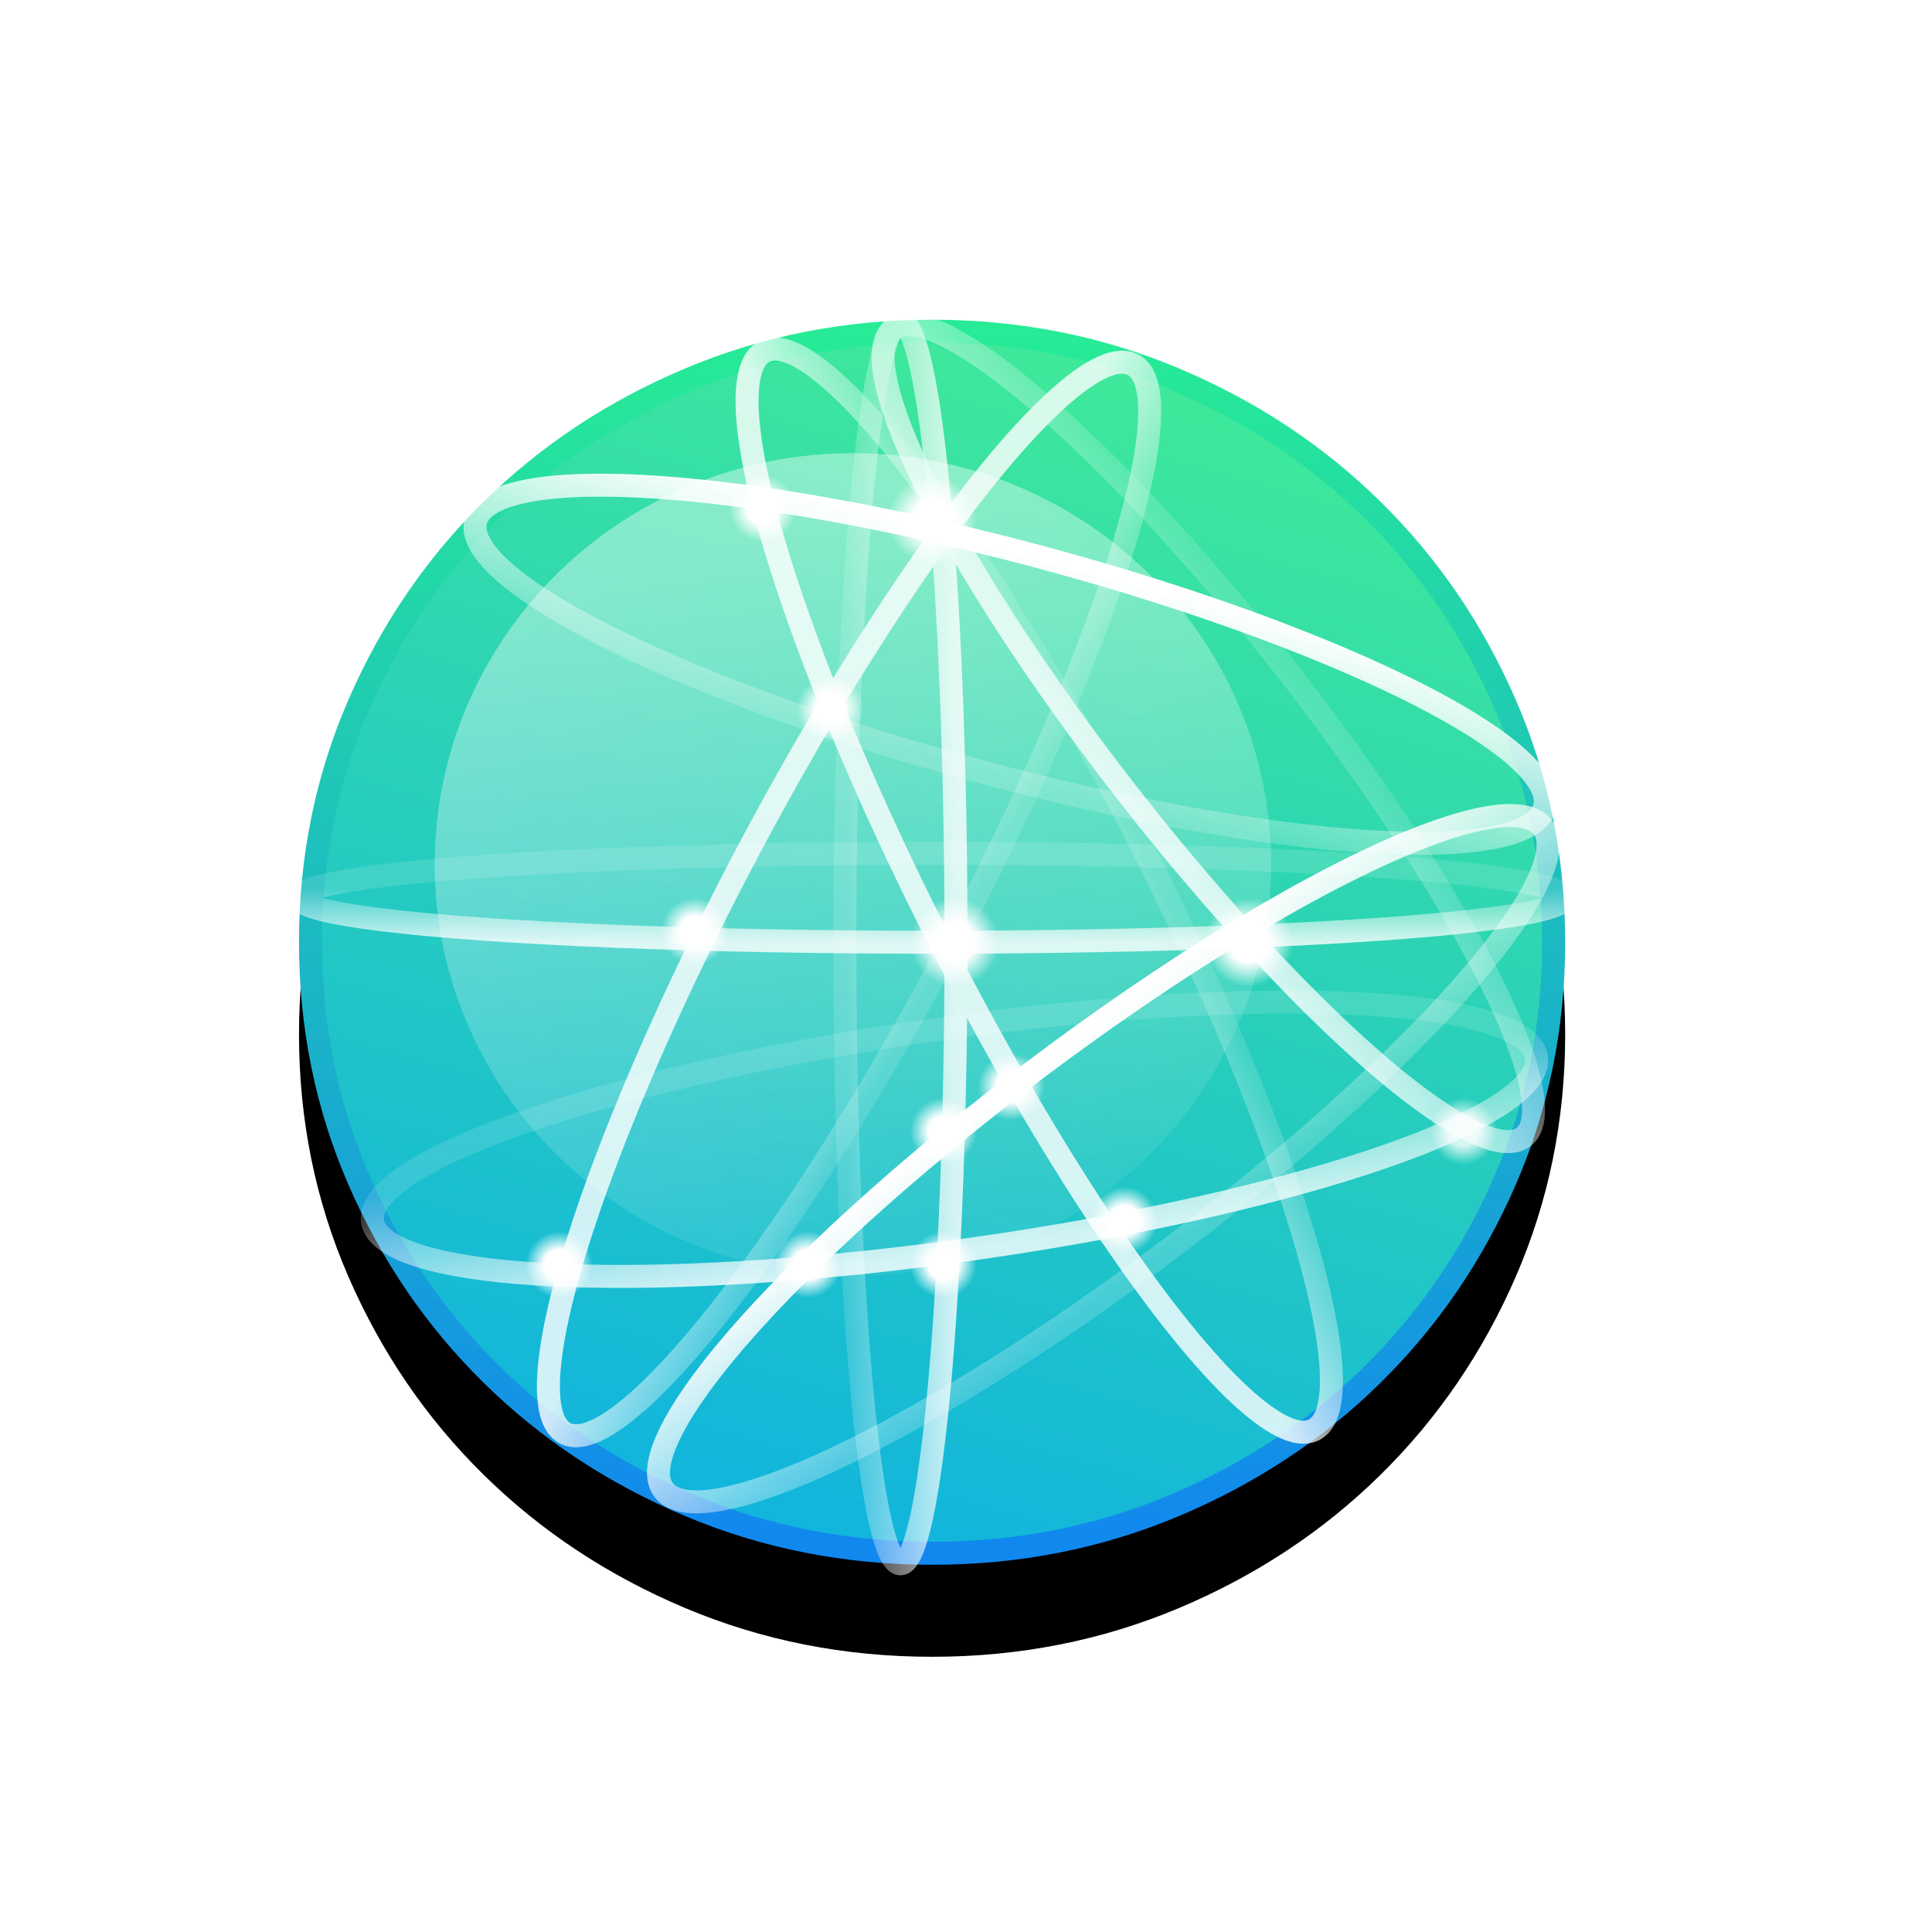 <svg xmlns="http://www.w3.org/2000/svg" xmlns:xlink="http://www.w3.org/1999/xlink" width="84" height="84" viewBox="0 0 84 84">
  <defs>
    <linearGradient id="dcc_nav_network_84px-c" x1="38.951%" x2="66.366%" y1="98.347%" y2="1.653%">
      <stop offset="0%" stop-color="#11B4DD"/>
      <stop offset="100%" stop-color="#40EA98"/>
    </linearGradient>
    <linearGradient id="dcc_nav_network_84px-d" x1="50%" x2="50%" y1="0%" y2="98.156%">
      <stop offset="0%" stop-color="#27EC95"/>
      <stop offset="100%" stop-color="#18E"/>
    </linearGradient>
    <path id="dcc_nav_network_84px-b" d="M27.526,2.9 C23.726,2.9 20.151,3.605 16.8,5.015 C13.449,6.424 10.528,8.354 8.037,10.803 C5.546,13.253 3.584,16.125 2.15,19.42 C0.717,22.716 0,26.231 0,29.967 C0,33.703 0.717,37.218 2.15,40.513 C3.584,43.809 5.546,46.681 8.037,49.13 C10.528,51.58 13.449,53.509 16.8,54.919 C20.151,56.329 23.726,57.034 27.526,57.034 C31.325,57.034 34.9,56.329 38.251,54.919 C41.602,53.509 44.523,51.58 47.014,49.13 C49.505,46.681 51.467,43.809 52.901,40.513 C54.334,37.218 55.051,33.703 55.051,29.967 C55.051,26.231 54.334,22.716 52.901,19.42 C51.467,16.125 49.505,13.253 47.014,10.803 C44.523,8.354 41.602,6.424 38.251,5.015 C34.9,3.605 31.325,2.9 27.526,2.9 L27.526,2.9 Z"/>
    <filter id="dcc_nav_network_84px-a" width="150.9%" height="151.7%" x="-25.4%" y="-18.5%" filterUnits="objectBoundingBox">
      <feOffset dy="4" in="SourceAlpha" result="shadowOffsetOuter1"/>
      <feGaussianBlur in="shadowOffsetOuter1" result="shadowBlurOuter1" stdDeviation="4"/>
      <feComposite in="shadowBlurOuter1" in2="SourceAlpha" operator="out" result="shadowBlurOuter1"/>
      <feColorMatrix in="shadowBlurOuter1" values="0 0 0 0 0   0 0 0 0 0.878   0 0 0 0 1  0 0 0 0.3 0"/>
    </filter>
    <linearGradient id="dcc_nav_network_84px-e" x1="50%" x2="50%" y1="100%" y2="0%">
      <stop offset="0%" stop-color="#FFF" stop-opacity=".176"/>
      <stop offset="100%" stop-color="#FFF"/>
    </linearGradient>
    <linearGradient id="dcc_nav_network_84px-f" x1="50%" x2="50%" y1="100%" y2="0%">
      <stop offset="0%" stop-color="#FFF" stop-opacity=".176"/>
      <stop offset="100%" stop-color="#FFF"/>
    </linearGradient>
    <linearGradient id="dcc_nav_network_84px-g" x1="50%" x2="50%" y1="39.476%" y2="100%">
      <stop offset="0%" stop-color="#FFF" stop-opacity=".161"/>
      <stop offset="100%" stop-color="#FFF"/>
    </linearGradient>
    <linearGradient id="dcc_nav_network_84px-h" x1="50%" x2="50%" y1="39.476%" y2="100%">
      <stop offset="0%" stop-color="#FFF" stop-opacity=".161"/>
      <stop offset="100%" stop-color="#FFF"/>
    </linearGradient>
    <linearGradient id="dcc_nav_network_84px-i" x1="50%" x2="50%" y1="100%" y2="39.476%">
      <stop offset="0%" stop-color="#FFF" stop-opacity=".161"/>
      <stop offset="100%" stop-color="#FFF"/>
    </linearGradient>
    <linearGradient id="dcc_nav_network_84px-j" x1="50%" x2="50%" y1="100%" y2="39.476%">
      <stop offset="0%" stop-color="#FFF" stop-opacity=".161"/>
      <stop offset="100%" stop-color="#FFF"/>
    </linearGradient>
    <linearGradient id="dcc_nav_network_84px-k" x1="50%" x2="50%" y1="100%" y2="0%">
      <stop offset="0%" stop-color="#FFF" stop-opacity=".176"/>
      <stop offset="100%" stop-color="#FFF"/>
    </linearGradient>
    <linearGradient id="dcc_nav_network_84px-l" x1="50%" x2="50%" y1="0%" y2="100%">
      <stop offset="0%" stop-color="#FFF" stop-opacity=".176"/>
      <stop offset="100%" stop-color="#FFF"/>
    </linearGradient>
    <radialGradient id="dcc_nav_network_84px-m" cx="50%" cy="50%" r="50%" fx="50%" fy="50%" gradientTransform="matrix(0 1 -.983 0 .992 0)">
      <stop offset="0%" stop-color="#FFF"/>
      <stop offset="44.575%" stop-color="#FFF"/>
      <stop offset="100%" stop-color="#FFF" stop-opacity="0"/>
    </radialGradient>
    <radialGradient id="dcc_nav_network_84px-n" cx="50%" cy="50%" r="50%" fx="50%" fy="50%" gradientTransform="matrix(0 1 -.983 0 .992 0)">
      <stop offset="0%" stop-color="#FFF"/>
      <stop offset="44.575%" stop-color="#FFF"/>
      <stop offset="100%" stop-color="#FFF" stop-opacity="0"/>
    </radialGradient>
    <linearGradient id="dcc_nav_network_84px-o" x1="25.613%" x2="50%" y1="13.847%" y2="98.347%">
      <stop offset="0%" stop-color="#FFF"/>
      <stop offset="100%" stop-color="#FFF" stop-opacity=".163"/>
    </linearGradient>
  </defs>
  <g fill="none" fill-rule="evenodd" transform="translate(13 11)">
    <g fill-rule="nonzero">
      <use fill="#000" filter="url(#dcc_nav_network_84px-a)" xlink:href="#dcc_nav_network_84px-b"/>
      <path fill="url(#dcc_nav_network_84px-c)" fill-rule="evenodd" stroke="url(#dcc_nav_network_84px-d)" stroke-linejoin="square" d="M27.526,3.4 C23.792,3.4 20.283,4.092 16.994,5.475 C13.701,6.861 10.833,8.755 8.388,11.16 C5.943,13.564 4.017,16.383 2.609,19.62 C1.203,22.851 0.5,26.299 0.5,29.967 C0.5,33.635 1.203,37.082 2.609,40.314 C4.017,43.551 5.943,46.37 8.388,48.774 C10.833,51.178 13.701,53.073 16.994,54.458 C20.283,55.842 23.792,56.534 27.526,56.534 C31.259,56.534 34.768,55.842 38.057,54.458 C41.35,53.073 44.218,51.178 46.663,48.774 C49.108,46.37 51.034,43.551 52.442,40.314 C53.848,37.082 54.551,33.635 54.551,29.967 C54.551,26.299 53.848,22.851 52.442,19.62 C51.034,16.383 49.108,13.564 46.663,11.16 C44.218,8.755 41.35,6.861 38.057,5.475 C34.768,4.092 31.259,3.4 27.526,3.4 Z"/>
    </g>
    <g transform="translate(0 6.767)">
      <ellipse cx="30.92" cy="11.113" stroke="url(#dcc_nav_network_84px-e)" rx="24.054" ry="4.84" transform="rotate(15 30.92 11.113)"/>
      <ellipse cx="34.97" cy="32.611" stroke="url(#dcc_nav_network_84px-f)" rx="23.936" ry="4.867" transform="rotate(-37 34.97 32.61)"/>
      <ellipse cx="28.499" cy="31.765" stroke="url(#dcc_nav_network_84px-g)" opacity=".8" rx="25.551" ry="4.835" transform="rotate(-8 28.499 31.765)"/>
      <ellipse cx="27.525" cy="21.267" stroke="url(#dcc_nav_network_84px-h)" opacity=".8" rx="27.525" ry="1.933"/>
    </g>
    <g opacity=".8" transform="rotate(-90 31.908 25.609)">
      <ellipse cx="29.431" cy="17.616" stroke="url(#dcc_nav_network_84px-i)" rx="26.306" ry="4.855" transform="rotate(28 29.43 17.616)"/>
      <ellipse cx="29.794" cy="25.885" stroke="url(#dcc_nav_network_84px-j)" rx="26.312" ry="4.854" transform="rotate(-27 29.794 25.885)"/>
      <ellipse cx="36.64" cy="33.236" stroke="url(#dcc_nav_network_84px-k)" rx="22.275" ry="4.382" transform="rotate(-38 36.64 33.236)"/>
      <ellipse cx="27.525" cy="19.85" stroke="url(#dcc_nav_network_84px-l)" rx="27" ry="2.417"/>
    </g>
    <ellipse cx="27.525" cy="11.6" fill="url(#dcc_nav_network_84px-m)" rx="1.966" ry="1.933"/>
    <ellipse cx="41.288" cy="29.967" fill="url(#dcc_nav_network_84px-m)" rx="1.966" ry="1.933"/>
    <ellipse cx="28.508" cy="29.967" fill="url(#dcc_nav_network_84px-m)" rx="1.966" ry="1.933"/>
    <ellipse cx="28.017" cy="43.983" fill="url(#dcc_nav_network_84px-n)" rx="1.475" ry="1.45"/>
    <ellipse cx="28.017" cy="38.183" fill="url(#dcc_nav_network_84px-n)" rx="1.475" ry="1.45"/>
    <ellipse cx="30.966" cy="36.25" fill="url(#dcc_nav_network_84px-n)" rx="1.475" ry="1.45"/>
    <ellipse cx="11.305" cy="43.983" fill="url(#dcc_nav_network_84px-n)" rx="1.475" ry="1.45"/>
    <ellipse cx="20.153" cy="11.117" fill="url(#dcc_nav_network_84px-n)" rx="1.475" ry="1.45"/>
    <ellipse cx="17.203" cy="29.483" fill="url(#dcc_nav_network_84px-n)" rx="1.475" ry="1.45"/>
    <ellipse cx="23.102" cy="19.817" fill="url(#dcc_nav_network_84px-n)" rx="1.475" ry="1.45"/>
    <ellipse cx="22.119" cy="43.983" fill="url(#dcc_nav_network_84px-n)" rx="1.475" ry="1.45"/>
    <ellipse cx="50.627" cy="38.183" fill="url(#dcc_nav_network_84px-n)" opacity=".8" rx="1.475" ry="1.45"/>
    <ellipse cx="35.881" cy="42.05" fill="url(#dcc_nav_network_84px-n)" rx="1.475" ry="1.45"/>
    <ellipse cx="24.085" cy="26.583" fill="url(#dcc_nav_network_84px-o)" opacity=".4" rx="18.186" ry="17.883"/>
  </g>
</svg>
